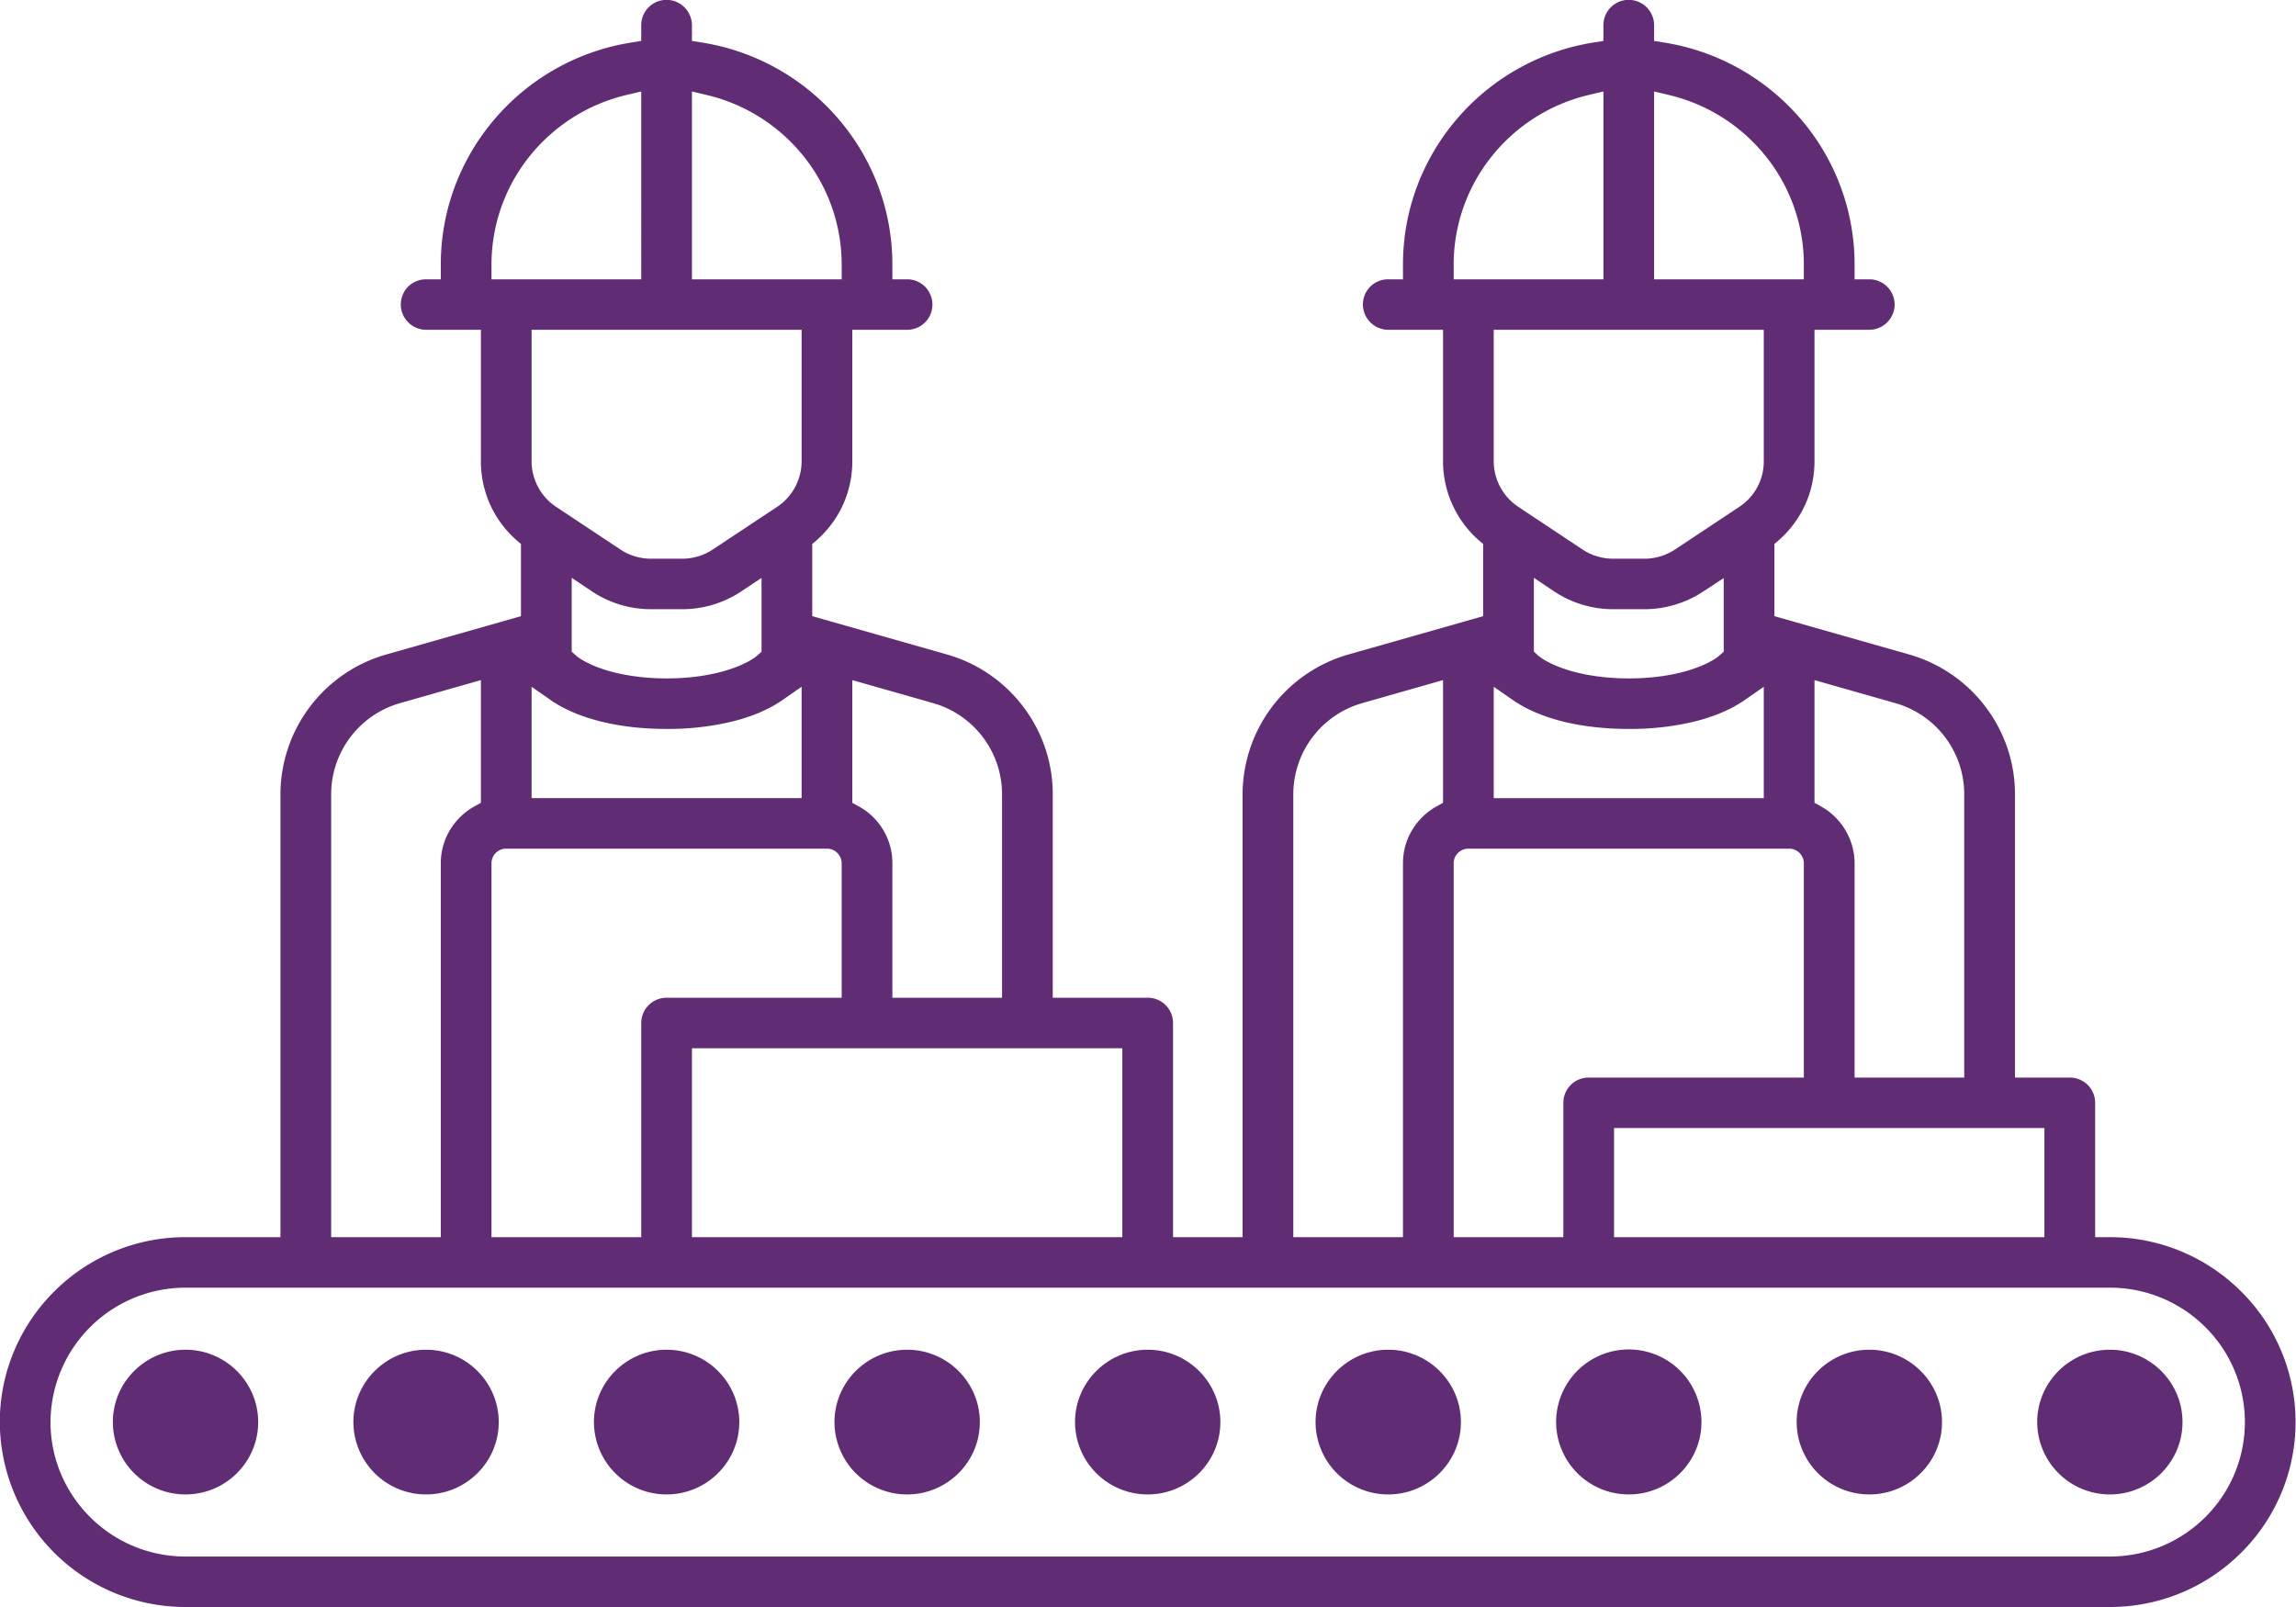 <svg xmlns="http://www.w3.org/2000/svg" width="60" height="42"><path fill-rule="evenodd" fill="#602C74" d="M58.565 40.583A4.846 4.846 0 0 1 55.136 42H4.848a4.85 4.85 0 0 1-4.853-4.832c0-1.332.545-2.541 1.423-3.416a4.851 4.851 0 0 1 3.43-1.418h2.481V20.751a3.808 3.808 0 0 1 2.759-3.644l3.526-1.003v-1.886l-.11-.095a2.755 2.755 0 0 1-.693-.93 2.756 2.756 0 0 1-.244-1.134v-3.44h-1.433a.662.662 0 0 1-.469-1.127.668.668 0 0 1 .469-.192h.385v-.384c0-1.451.531-2.781 1.409-3.806a5.914 5.914 0 0 1 3.559-1.997l.27-.043V.657a.66.66 0 0 1 .663-.66.665.665 0 0 1 .662.66v.413l.27.043a5.912 5.912 0 0 1 3.559 1.996 5.833 5.833 0 0 1 1.409 3.806V7.3h.386a.66.66 0 0 1 .468 1.126.664.664 0 0 1-.468.193h-1.433v3.44c0 .398-.086.784-.244 1.134-.16.352-.397.671-.693.93l-.11.095v1.886l3.526 1.003a3.804 3.804 0 0 1 1.989 1.365c.487.642.77 1.438.77 2.279v5.325h2.481a.66.66 0 0 1 .662.66v5.598h1.818V20.751a3.81 3.81 0 0 1 2.76-3.644l3.526-1.003v-1.886l-.11-.095a2.749 2.749 0 0 1-.938-2.064v-3.44h-1.432a.664.664 0 0 1-.662-.659.657.657 0 0 1 .662-.66h.385v-.384c0-1.451.531-2.782 1.409-3.806a5.913 5.913 0 0 1 3.56-1.997l.269-.043V.657a.66.66 0 0 1 .663-.66.663.663 0 0 1 .662.66v.413l.27.043a5.917 5.917 0 0 1 3.56 1.996 5.833 5.833 0 0 1 1.409 3.806V7.3h.384a.663.663 0 0 1 .663.66.665.665 0 0 1-.663.659h-1.432v3.44c0 .398-.086.785-.244 1.133a2.751 2.751 0 0 1-.694.931l-.11.095v1.886l3.527 1.003a3.815 3.815 0 0 1 1.99 1.365c.486.642.77 1.438.77 2.279v7.412h1.432a.66.66 0 0 1 .663.66v3.511h.385c1.337 0 2.551.543 3.429 1.418a4.809 4.809 0 0 1 0 6.831zM12.567 17.775l-2.114.602a2.48 2.48 0 0 0-1.799 2.374v11.583h2.865v-9.771c0-.314.086-.61.235-.861.156-.263.381-.482.648-.629l.165-.092v-3.206zm4.19-15.384l-.393.093a4.602 4.602 0 0 0-2.535 1.613 4.52 4.52 0 0 0-.985 2.818V7.3h3.913V2.391zm-2.865 6.228v3.44c0 .236.061.468.171.672.11.206.27.384.469.515l1.681 1.116c.117.079.246.139.381.178.134.041.274.062.413.062h.827a1.45 1.45 0 0 0 .793-.241l1.683-1.115a1.433 1.433 0 0 0 .638-1.187v-3.44h-7.056zm5.265 10.233a7.131 7.131 0 0 1-1.737.199c-.641 0-1.227-.07-1.737-.199-.514-.13-.952-.319-1.289-.553l-.502-.349v2.91h7.056v-2.911l-.502.349c-.34.236-.777.425-1.289.554zm.744-1.82v-1.929l-.537.358a2.78 2.78 0 0 1-1.53.461h-.826a2.786 2.786 0 0 1-1.531-.46l-.537-.361v1.931l.105.095c.136.123.491.323 1.039.455.357.086.805.149 1.336.149.532 0 .979-.062 1.336-.149.548-.132.903-.332 1.039-.454l.106-.096zM21.995 7.3v-.385a4.526 4.526 0 0 0-.985-2.819 4.597 4.597 0 0 0-2.535-1.612l-.393-.093V7.3h3.913zm0 15.263a.379.379 0 0 0-.108-.265l-.011-.011a.383.383 0 0 0-.266-.107h-8.381a.382.382 0 0 0-.385.383V32.334h3.913v-5.598a.663.663 0 0 1 .663-.66h4.575v-3.513zm4.191-1.812a2.48 2.48 0 0 0-1.799-2.374l-2.114-.602v3.206l.165.092a1.69 1.69 0 0 1 .882 1.49v3.513h2.866v-5.325zm3.143 6.645H18.082v4.938H29.329v-4.938zm8.381-9.621l-2.113.602a2.48 2.48 0 0 0-1.8 2.374v11.583h2.866v-9.771c0-.314.086-.61.235-.861.156-.263.381-.482.647-.629l.165-.092v-3.206zm4.191-15.384l-.393.093a4.6 4.6 0 0 0-2.534 1.613 4.521 4.521 0 0 0-.986 2.818V7.3h3.913V2.391zm-2.866 6.228v3.44a1.433 1.433 0 0 0 .64 1.186l1.681 1.117c.118.079.247.139.381.178.135.041.274.062.414.062h.826a1.456 1.456 0 0 0 .795-.24l1.681-1.116a1.421 1.421 0 0 0 .639-1.187v-3.44h-7.057zm5.266 10.234a7.177 7.177 0 0 1-1.737.198c-.642 0-1.228-.07-1.737-.198-.512-.13-.95-.319-1.29-.555l-.502-.349v2.911h7.057v-2.911l-.501.349c-.34.236-.778.425-1.29.555zm.744-1.821v-1.924l-.538.353a2.791 2.791 0 0 1-1.53.461h-.826a2.79 2.79 0 0 1-1.53-.46l-.537-.361v1.931l.105.095c.137.123.491.323 1.039.455.357.086.806.149 1.336.149.531 0 .979-.062 1.337-.149.547-.132.902-.332 1.038-.454l.106-.096zM47.139 7.3v-.385a4.52 4.52 0 0 0-.985-2.818 4.602 4.602 0 0 0-2.535-1.613l-.393-.093V7.3h3.913zm0 15.263a.385.385 0 0 0-.108-.265l-.01-.011a.394.394 0 0 0-.266-.107h-8.382a.39.39 0 0 0-.272.112.377.377 0 0 0-.113.271V32.334h2.866v-3.511a.66.66 0 0 1 .663-.66h5.622v-5.6zm4.191-1.812a2.477 2.477 0 0 0-1.799-2.374l-2.114-.602v3.206l.165.092a1.713 1.713 0 0 1 .883 1.49v5.6h2.865v-7.412zm2.095 8.731H42.179v2.852h11.246v-2.852zm4.205 5.202a3.53 3.53 0 0 0-2.494-1.03H4.848a3.528 3.528 0 0 0-3.528 3.514c0 .967.395 1.845 1.036 2.483a3.521 3.521 0 0 0 2.492 1.03h50.288a3.53 3.53 0 0 0 2.494-1.03 3.499 3.499 0 0 0 0-4.967zm-2.494 4.374a1.897 1.897 0 0 1-1.899-1.89c0-1.043.852-1.892 1.899-1.892 1.047 0 1.898.849 1.898 1.892 0 1.042-.851 1.89-1.898 1.89zm-6.287 0a1.897 1.897 0 0 1-1.898-1.89c0-1.043.852-1.892 1.898-1.892 1.048 0 1.9.849 1.9 1.892 0 1.042-.852 1.89-1.9 1.89zm-6.285 0a1.897 1.897 0 0 1-1.899-1.89 1.899 1.899 0 1 1 3.798 0c0 1.042-.853 1.89-1.899 1.89zm-6.286 0a1.897 1.897 0 0 1-1.899-1.89c0-1.043.852-1.892 1.899-1.892 1.047 0 1.899.849 1.899 1.892 0 1.042-.852 1.89-1.899 1.89zm-6.286 0a1.897 1.897 0 0 1-1.899-1.89c0-1.043.852-1.892 1.899-1.892 1.047 0 1.899.849 1.899 1.892 0 1.042-.852 1.89-1.899 1.89zm-6.286 0a1.896 1.896 0 0 1-1.899-1.89c0-1.043.851-1.892 1.899-1.892 1.047 0 1.899.849 1.899 1.892 0 1.042-.852 1.89-1.899 1.89zm-6.286 0a1.897 1.897 0 0 1-1.899-1.89c0-1.043.852-1.892 1.899-1.892 1.047 0 1.899.849 1.899 1.892 0 1.042-.852 1.89-1.899 1.89zm-6.286 0a1.897 1.897 0 0 1-1.899-1.89c0-1.043.852-1.892 1.899-1.892 1.047 0 1.899.849 1.899 1.892 0 1.042-.852 1.89-1.899 1.89zm-6.286 0a1.897 1.897 0 0 1-1.899-1.89c0-1.043.852-1.892 1.899-1.892 1.047 0 1.899.849 1.899 1.892 0 1.042-.852 1.89-1.899 1.89z"/></svg>